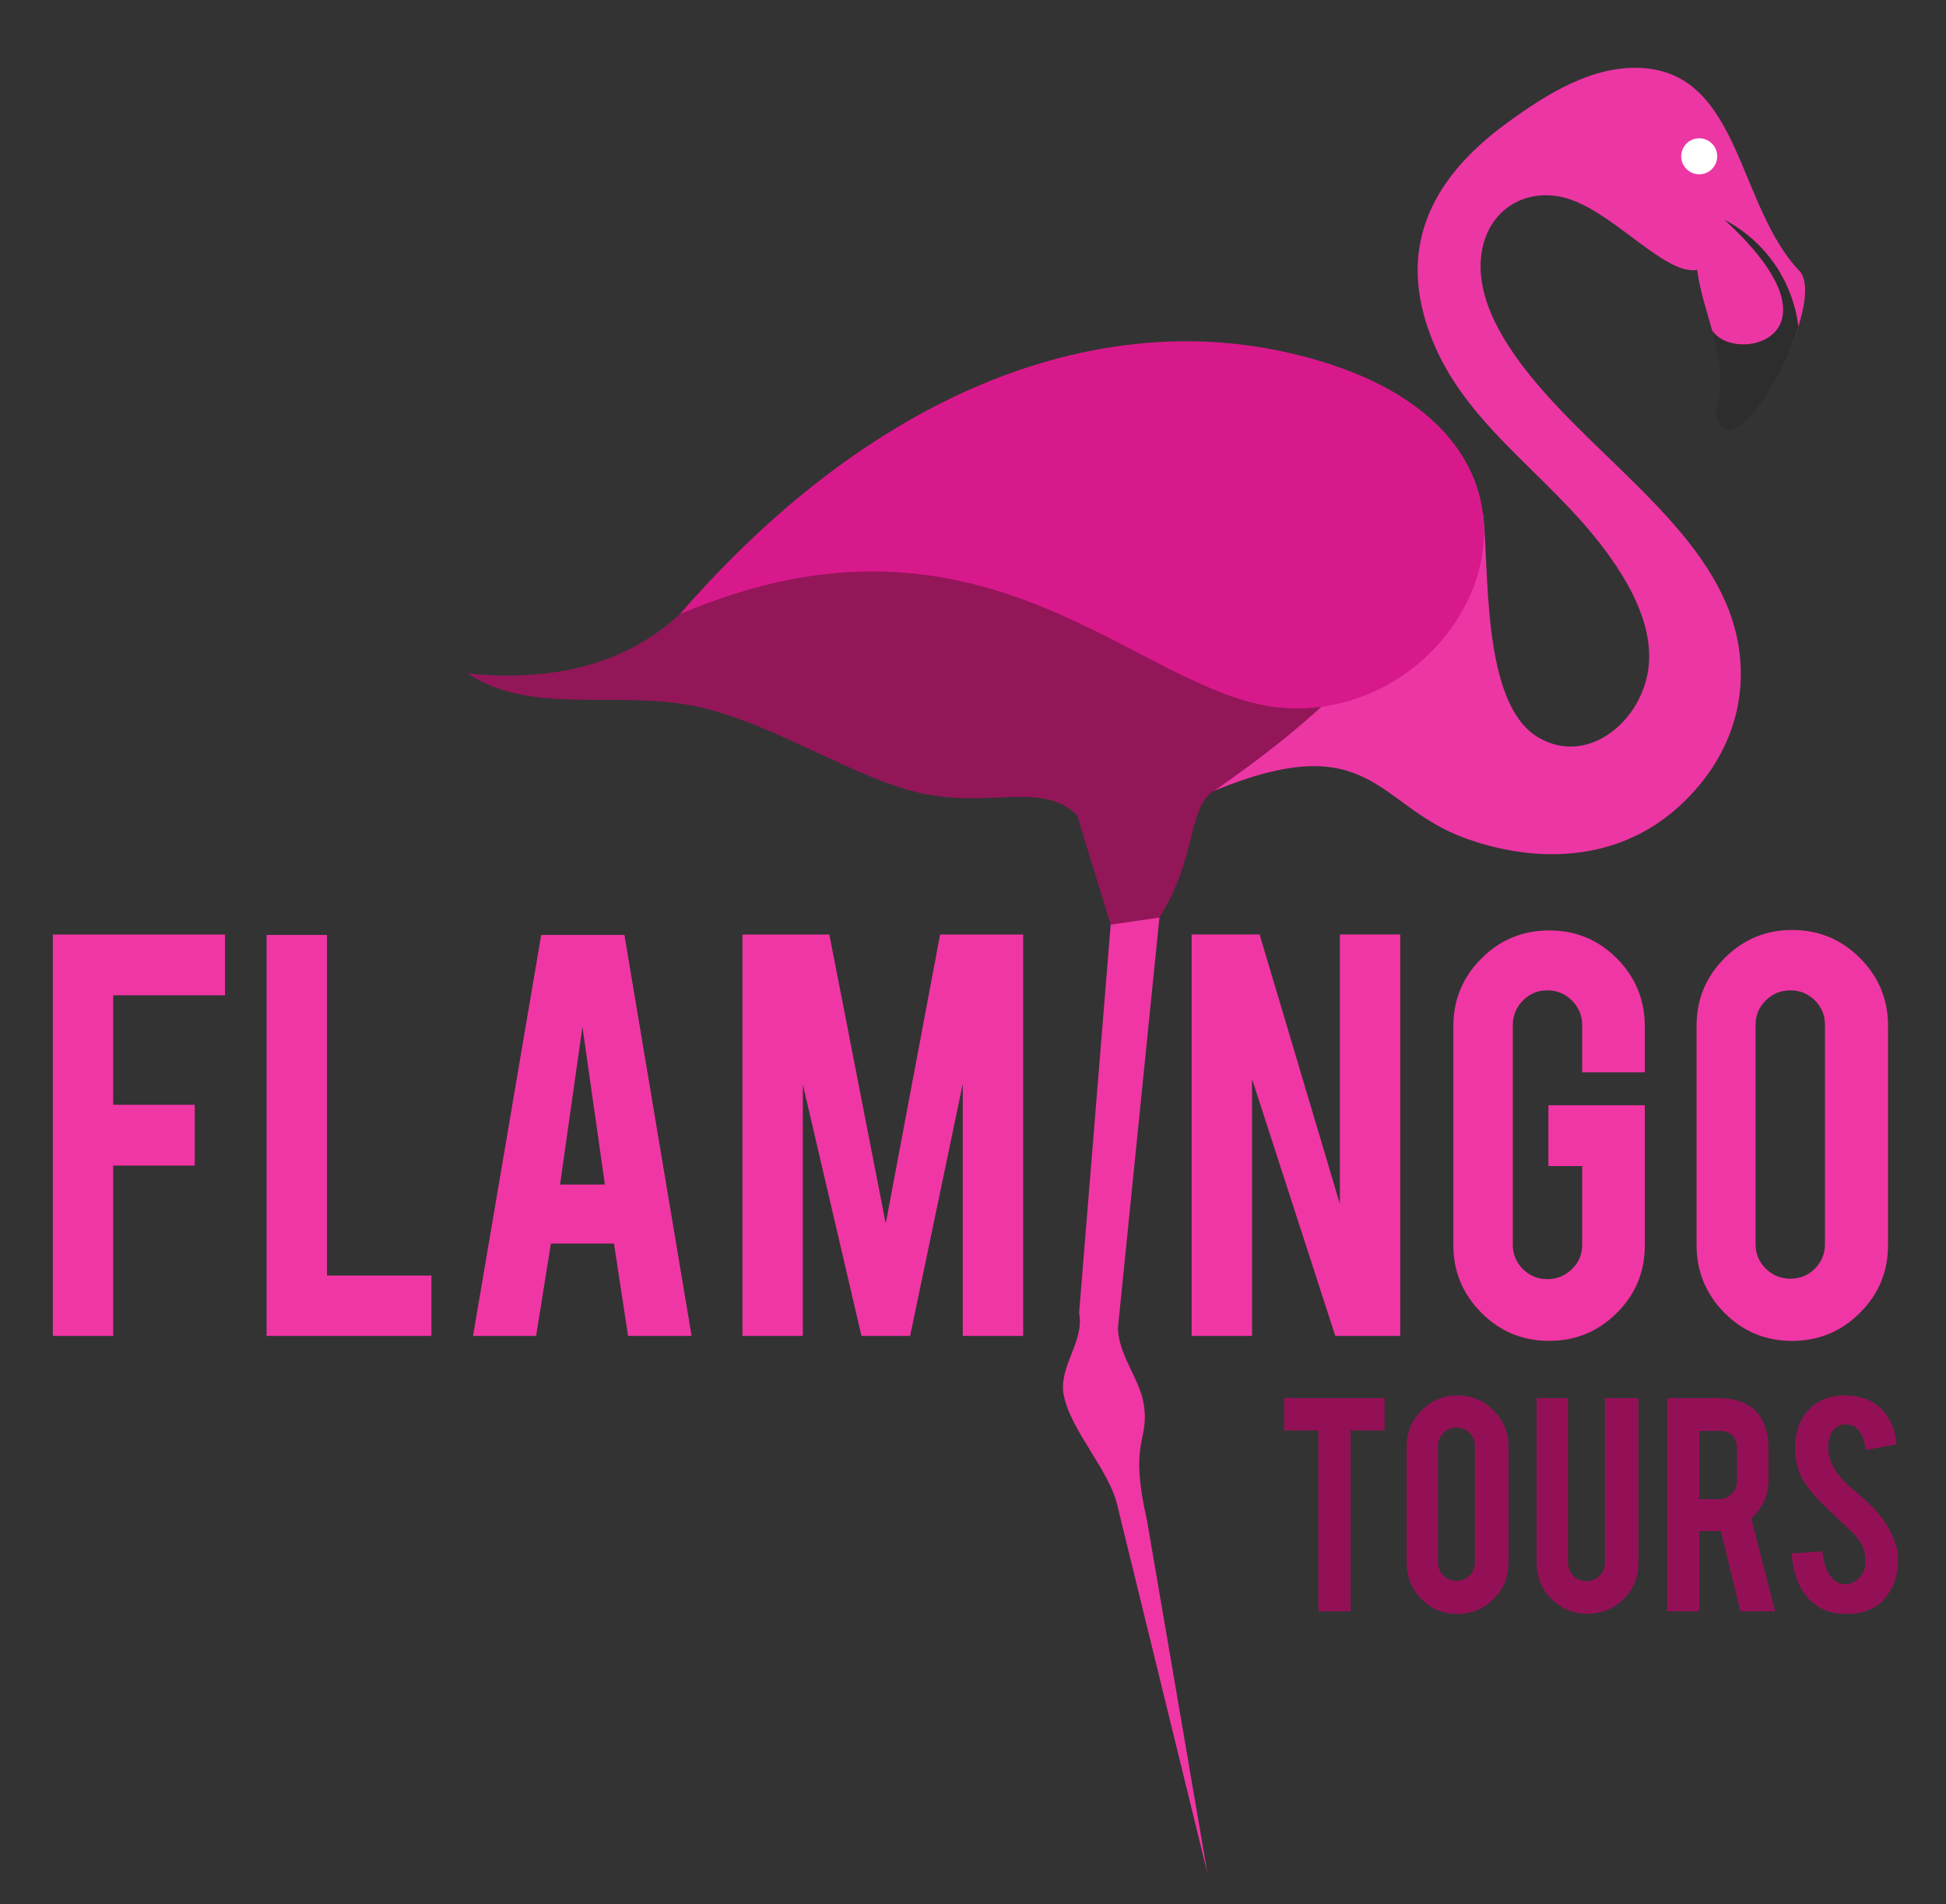 <?xml version="1.0" encoding="UTF-8" standalone="no"?>
<svg
   xmlns:dc="http://purl.org/dc/elements/1.1/"
   xmlns:cc="http://creativecommons.org/ns#"
   xmlns:rdf="http://www.w3.org/1999/02/22-rdf-syntax-ns#"
   xmlns:svg="http://www.w3.org/2000/svg"
   xmlns="http://www.w3.org/2000/svg"
   viewBox="0 0 770.553 753.957"
   height="753.957"
   width="770.553"
   xml:space="preserve"
   id="svg2"
   version="1.1"><rect x="0" y="0" width="770.553" height="753.957" fill="#333333" stroke="none"/><defs
     id="defs6"><clipPath
       id="clipPath18"
       clipPathUnits="userSpaceOnUse"><path
         id="path16"
         d="M 0,565.468 H 577.915 V 0 H 0 Z" /></clipPath></defs><g
     transform="matrix(1.333,0,0,-1.333,0,753.957)"
     id="g10"><g
       id="g12"><g
         clip-path="url(#clipPath18)"
         id="g14"><g
           transform="translate(344.408,293.056)"
           id="g20"><path
             id="path22"
             style="fill:#f036a4;fill-opacity:1;fill-rule:evenodd;stroke:none"
             d="m 0,0 -9.44,15.172 -5.039,-17.285 -9.382,-115.369 c 1.687,-8.465 -6.239,-15.958 -4.552,-24.421 2.156,-10.812 13.923,-22.599 16.078,-33.412 l 26.583,-108.491 -17.955,104.828 c -5.517,24.217 0.913,23.269 -0.98,34.583 -1.264,7.544 -7.439,14.32 -7.64,22.501 z" /></g><g
           transform="translate(360.733,330.742)"
           id="g24"><path
             id="path26"
             style="fill:#931659;fill-opacity:1;fill-rule:evenodd;stroke:none"
             d="m 0,0 35.085,18.428 3.086,24.655 -162.886,33.969 -34.068,-24.628 c -15.425,-14.235 -36.318,-20.268 -63.008,-17.609 20.026,-13.397 46.93,-3.779 72.302,-10.846 21.829,-6.08 43.465,-20.458 61.966,-24.622 20.924,-4.708 36.307,3.575 46.729,-6.609 l 9.991,-32.537 14.478,2.113 C -4.971,-19.633 -7.975,-4.537 0,0" /></g><g
           transform="translate(440.499,492.521)"
           id="g28"><path
             id="path30"
             style="fill:#ec36a4;fill-opacity:1;fill-rule:evenodd;stroke:none"
             d="m 0,0 c 2.625,11.107 12.59,16.977 23.544,14.535 14.364,-3.205 30.171,-23.314 40.104,-21.63 0.787,-6.083 2.742,-11.826 4.36,-17.66 2.159,-7.786 5.543,-5.981 2.958,-15.164 3.501,-15.096 17.738,-0.98 23.039,16.977 2.079,7.042 2.508,13.18 -0.123,15.69 C 75.66,12.114 76.468,50.792 47.652,52.859 32.738,53.929 18.813,45.07 7.205,36.606 -16.284,19.478 -25.707,-1.519 -14.98,-28.057 -3.896,-55.48 23.094,-69.803 39.865,-95.428 c 6.076,-9.283 9.887,-18.64 9.504,-27.714 -0.71,-16.826 -17.635,-31.897 -32.971,-22.787 -16.964,10.077 -14.394,49.969 -16.379,66.446 -26.681,-27.433 -24.383,-43.881 -79.785,-82.296 46.549,19.131 48.091,-4.371 74.145,-13.986 19.98,-7.371 44.817,-7.932 63.747,9.195 14.072,12.734 21.151,30.23 17.562,49.188 C 69.77,-86.123 35.424,-64.799 14.369,-38.887 5.903,-28.469 -3.321,-14.054 0,0" /></g><g
           transform="translate(508.592,467.459)"
           id="g32"><path
             id="path34"
             style="fill:#2e2d2d;fill-opacity:1;fill-rule:evenodd;stroke:none"
             d="M 0,0 C 2.118,-7.69 3.612,-15.564 1.06,-24.628 4.504,-39.469 20.069,-16.633 25.634,1.207 24.146,13.064 17.236,25.701 3.619,32.889 41.615,-1.875 6.808,-10.388 0,0" /></g><g
           transform="translate(504.754,524.532)"
           id="g36"><path
             id="path38"
             style="fill:#ffffff;fill-opacity:1;fill-rule:evenodd;stroke:none"
             d="m 0,0 c -2.956,0 -5.349,-2.396 -5.349,-5.35 0,-2.956 2.393,-5.352 5.349,-5.352 2.953,0 5.348,2.396 5.348,5.352 C 5.348,-2.396 2.953,0 0,0" /></g><g
           transform="translate(381.156,461.179)"
           id="g40"><path
             id="path42"
             style="fill:#d8198b;fill-opacity:1;fill-rule:evenodd;stroke:none"
             d="m 0,0 c -56.551,12.231 -121.925,-11.985 -179.206,-78.013 91.331,38.981 135.989,-23.87 178.393,-27.751 C 57.605,-111.11 99.093,-21.431 0,0" /></g><g
           transform="translate(542.105,261.17)"
           id="g44"><path
             id="path46"
             style="fill:#f036a4;fill-opacity:1;fill-rule:nonzero;stroke:none"
             d="m 0,0 c 0,2.856 -1.004,5.265 -2.989,7.272 -2.007,1.985 -4.417,2.988 -7.272,2.988 -2.854,0 -5.287,-1.003 -7.317,-2.988 C -19.606,5.265 -20.611,2.856 -20.611,0 v -65.132 c 0,-2.856 1.005,-5.265 3.033,-7.272 2.03,-1.985 4.463,-2.988 7.317,-2.988 2.855,0 5.265,1.003 7.272,2.988 1.985,2.007 2.989,4.416 2.989,7.272 z m -9.748,28.194 c 7.918,0 14.633,-2.788 20.164,-8.364 5.554,-5.577 8.321,-12.29 8.321,-20.143 v -65.042 c 0,-7.919 -2.788,-14.655 -8.366,-20.186 -5.552,-5.554 -12.267,-8.321 -20.119,-8.321 -7.918,0 -14.632,2.788 -20.141,8.365 -5.51,5.576 -8.253,12.291 -8.253,20.142 v 65.042 c 0,7.919 2.788,14.655 8.364,20.188 5.554,5.554 12.245,8.319 20.03,8.319 M -81.907,-93.862 c -7.919,0 -14.632,2.788 -20.164,8.365 -5.555,5.576 -8.32,12.268 -8.32,20.052 v 64.999 c 0,7.918 2.788,14.654 8.365,20.187 5.554,5.554 12.268,8.319 20.119,8.319 7.919,0 14.633,-2.788 20.142,-8.364 5.51,-5.576 8.254,-12.29 8.254,-20.164 v -13.607 h -18.604 v 13.986 c 0,2.833 -1.003,5.286 -3.033,7.316 -2.03,2.03 -4.461,3.033 -7.317,3.033 -2.854,0 -5.263,-1.003 -7.272,-3.033 -1.983,-2.03 -2.988,-4.46 -2.988,-7.316 v -65.177 c 0,-2.854 1.005,-5.263 2.988,-7.272 2.009,-1.985 4.418,-2.988 7.272,-2.988 2.856,0 5.287,1.003 7.317,2.988 2.03,1.986 3.033,4.395 3.033,7.228 v 23.375 h -10.037 v 18.068 h 28.641 v -41.599 c 0,-7.919 -2.788,-14.633 -8.366,-20.143 -5.553,-5.509 -12.246,-8.253 -20.03,-8.253 m -86.033,120.717 23.846,-80.031 v 80.031 h 17.932 V -92.389 h -19.294 l -24.736,76.33 v -76.33 h -17.933 V 26.855 Z M -303.624,-92.389 h -17.934 V 26.855 h 25.808 l 16.751,-85.853 16.148,85.853 h 24.67 V -92.389 h -17.932 v 74.902 l -15.637,-74.902 h -14.454 l -17.42,74.7 z m -65.468,91.809 -6.648,-46.841 h 13.318 z m -9.368,-64.373 -4.394,-27.436 h -18.737 l 20.253,119.111 h 24.715 l 19.962,-119.111 h -18.87 l -4.193,27.436 z m -35.489,-27.436 h -48.96 V 26.722 h 17.934 V -74.455 h 31.026 z m -94.53,0 h -17.934 V 26.855 h 51.146 V 8.789 h -33.212 v -32.522 h 24.223 v -18.068 h -24.223 z" /></g><g
           transform="translate(391.631,140.704)"
           id="g48"><path
             id="path50"
             style="fill:#941056;fill-opacity:1;fill-rule:nonzero;stroke:none"
             d="M 0,0 H -10.175 V 9.606 H 19.64 V 0 H 9.535 V -53.725 H 0 Z m 41.308,10.389 c 4.21,0 7.78,-1.482 10.721,-4.447 2.954,-2.965 4.425,-6.536 4.425,-10.71 v -34.584 c 0,-4.21 -1.483,-7.792 -4.448,-10.732 -2.954,-2.954 -6.522,-4.424 -10.698,-4.424 -4.21,0 -7.779,1.483 -10.71,4.447 -2.929,2.965 -4.387,6.535 -4.387,10.709 v 34.584 c 0,4.21 1.483,7.792 4.448,10.733 2.952,2.953 6.511,4.424 10.649,4.424 m 5.183,-14.991 c 0,1.519 -0.534,2.8 -1.59,3.867 -1.066,1.055 -2.347,1.589 -3.865,1.589 -1.519,0 -2.811,-0.534 -3.89,-1.589 -1.08,-1.067 -1.613,-2.348 -1.613,-3.867 v -34.63 c 0,-1.519 0.533,-2.8 1.613,-3.867 1.079,-1.055 2.371,-1.59 3.89,-1.59 1.518,0 2.799,0.535 3.865,1.59 1.056,1.067 1.59,2.348 1.59,3.867 z m 33.432,-49.835 c -4.21,0 -7.779,1.471 -10.709,4.4 -2.93,2.929 -4.387,6.487 -4.387,10.662 V 9.606 h 9.321 v -48.897 c 0,-1.519 0.534,-2.811 1.613,-3.879 1.079,-1.056 2.371,-1.589 3.89,-1.589 1.518,0 2.799,0.533 3.866,1.589 1.056,1.068 1.589,2.36 1.589,3.879 V 9.606 h 9.963 v -48.981 c 0,-4.246 -1.483,-7.816 -4.448,-10.709 -2.954,-2.906 -6.522,-4.353 -10.698,-4.353 M 118.67,9.606 c 5.325,0 9.238,-1.47 11.741,-4.401 2.194,-2.56 3.285,-6.13 3.285,-10.708 v -9.204 c 0,-4.482 -1.708,-8.266 -5.135,-11.373 l 7.08,-27.645 h -10.283 l -5.811,23.849 c -0.272,-0.011 -0.557,-0.011 -0.866,-0.011 h -5.55 v -23.838 h -9.535 V 9.606 Z m 5.704,-15.263 c 0,3.676 -1.826,5.514 -5.468,5.514 h -5.775 v -20.28 h 5.775 c 1.518,0 2.811,0.534 3.867,1.613 1.068,1.079 1.601,2.385 1.601,3.902 z m 47.819,-32.33 c 0.072,-4.412 -1.079,-8.184 -3.439,-11.315 -1.553,-2.122 -3.736,-3.616 -6.57,-4.494 -1.519,-0.475 -3.285,-0.712 -5.303,-0.712 -3.747,0 -6.842,0.925 -9.308,2.787 -2.052,1.518 -3.678,3.582 -4.875,6.191 -1.199,2.621 -1.897,5.609 -2.099,8.989 l 9.084,0.653 c 0.415,-3.688 1.388,-6.357 2.929,-8.017 1.152,-1.257 2.467,-1.851 3.95,-1.779 2.087,0.07 3.747,1.09 4.994,3.083 0.639,0.984 0.959,2.372 0.959,4.199 0,2.632 -1.197,5.241 -3.593,7.839 -1.887,1.778 -4.709,4.459 -8.48,8.041 -3.166,3.059 -5.408,5.811 -6.724,8.242 -1.412,2.729 -2.123,5.692 -2.123,8.896 0,5.763 1.933,10.127 5.812,13.092 2.394,1.791 5.359,2.681 8.905,2.681 3.405,0 6.323,-0.759 8.742,-2.277 1.886,-1.174 3.414,-2.823 4.577,-4.945 1.163,-2.111 1.862,-4.555 2.099,-7.318 l -9.168,-1.66 c -0.272,2.573 -1.02,4.589 -2.228,6.036 -0.878,1.031 -2.147,1.554 -3.807,1.554 -1.757,0 -3.085,-0.771 -3.997,-2.325 -0.748,-1.245 -1.115,-2.799 -1.115,-4.648 0,-2.895 1.245,-5.847 3.747,-8.837 0.949,-1.15 2.372,-2.503 4.258,-4.044 2.229,-1.862 3.7,-3.154 4.412,-3.889 2.36,-2.362 4.187,-4.685 5.468,-6.975 0.616,-1.079 1.102,-2.075 1.469,-2.988 0.914,-2.254 1.388,-4.269 1.424,-6.06" /></g></g></g></g></svg>